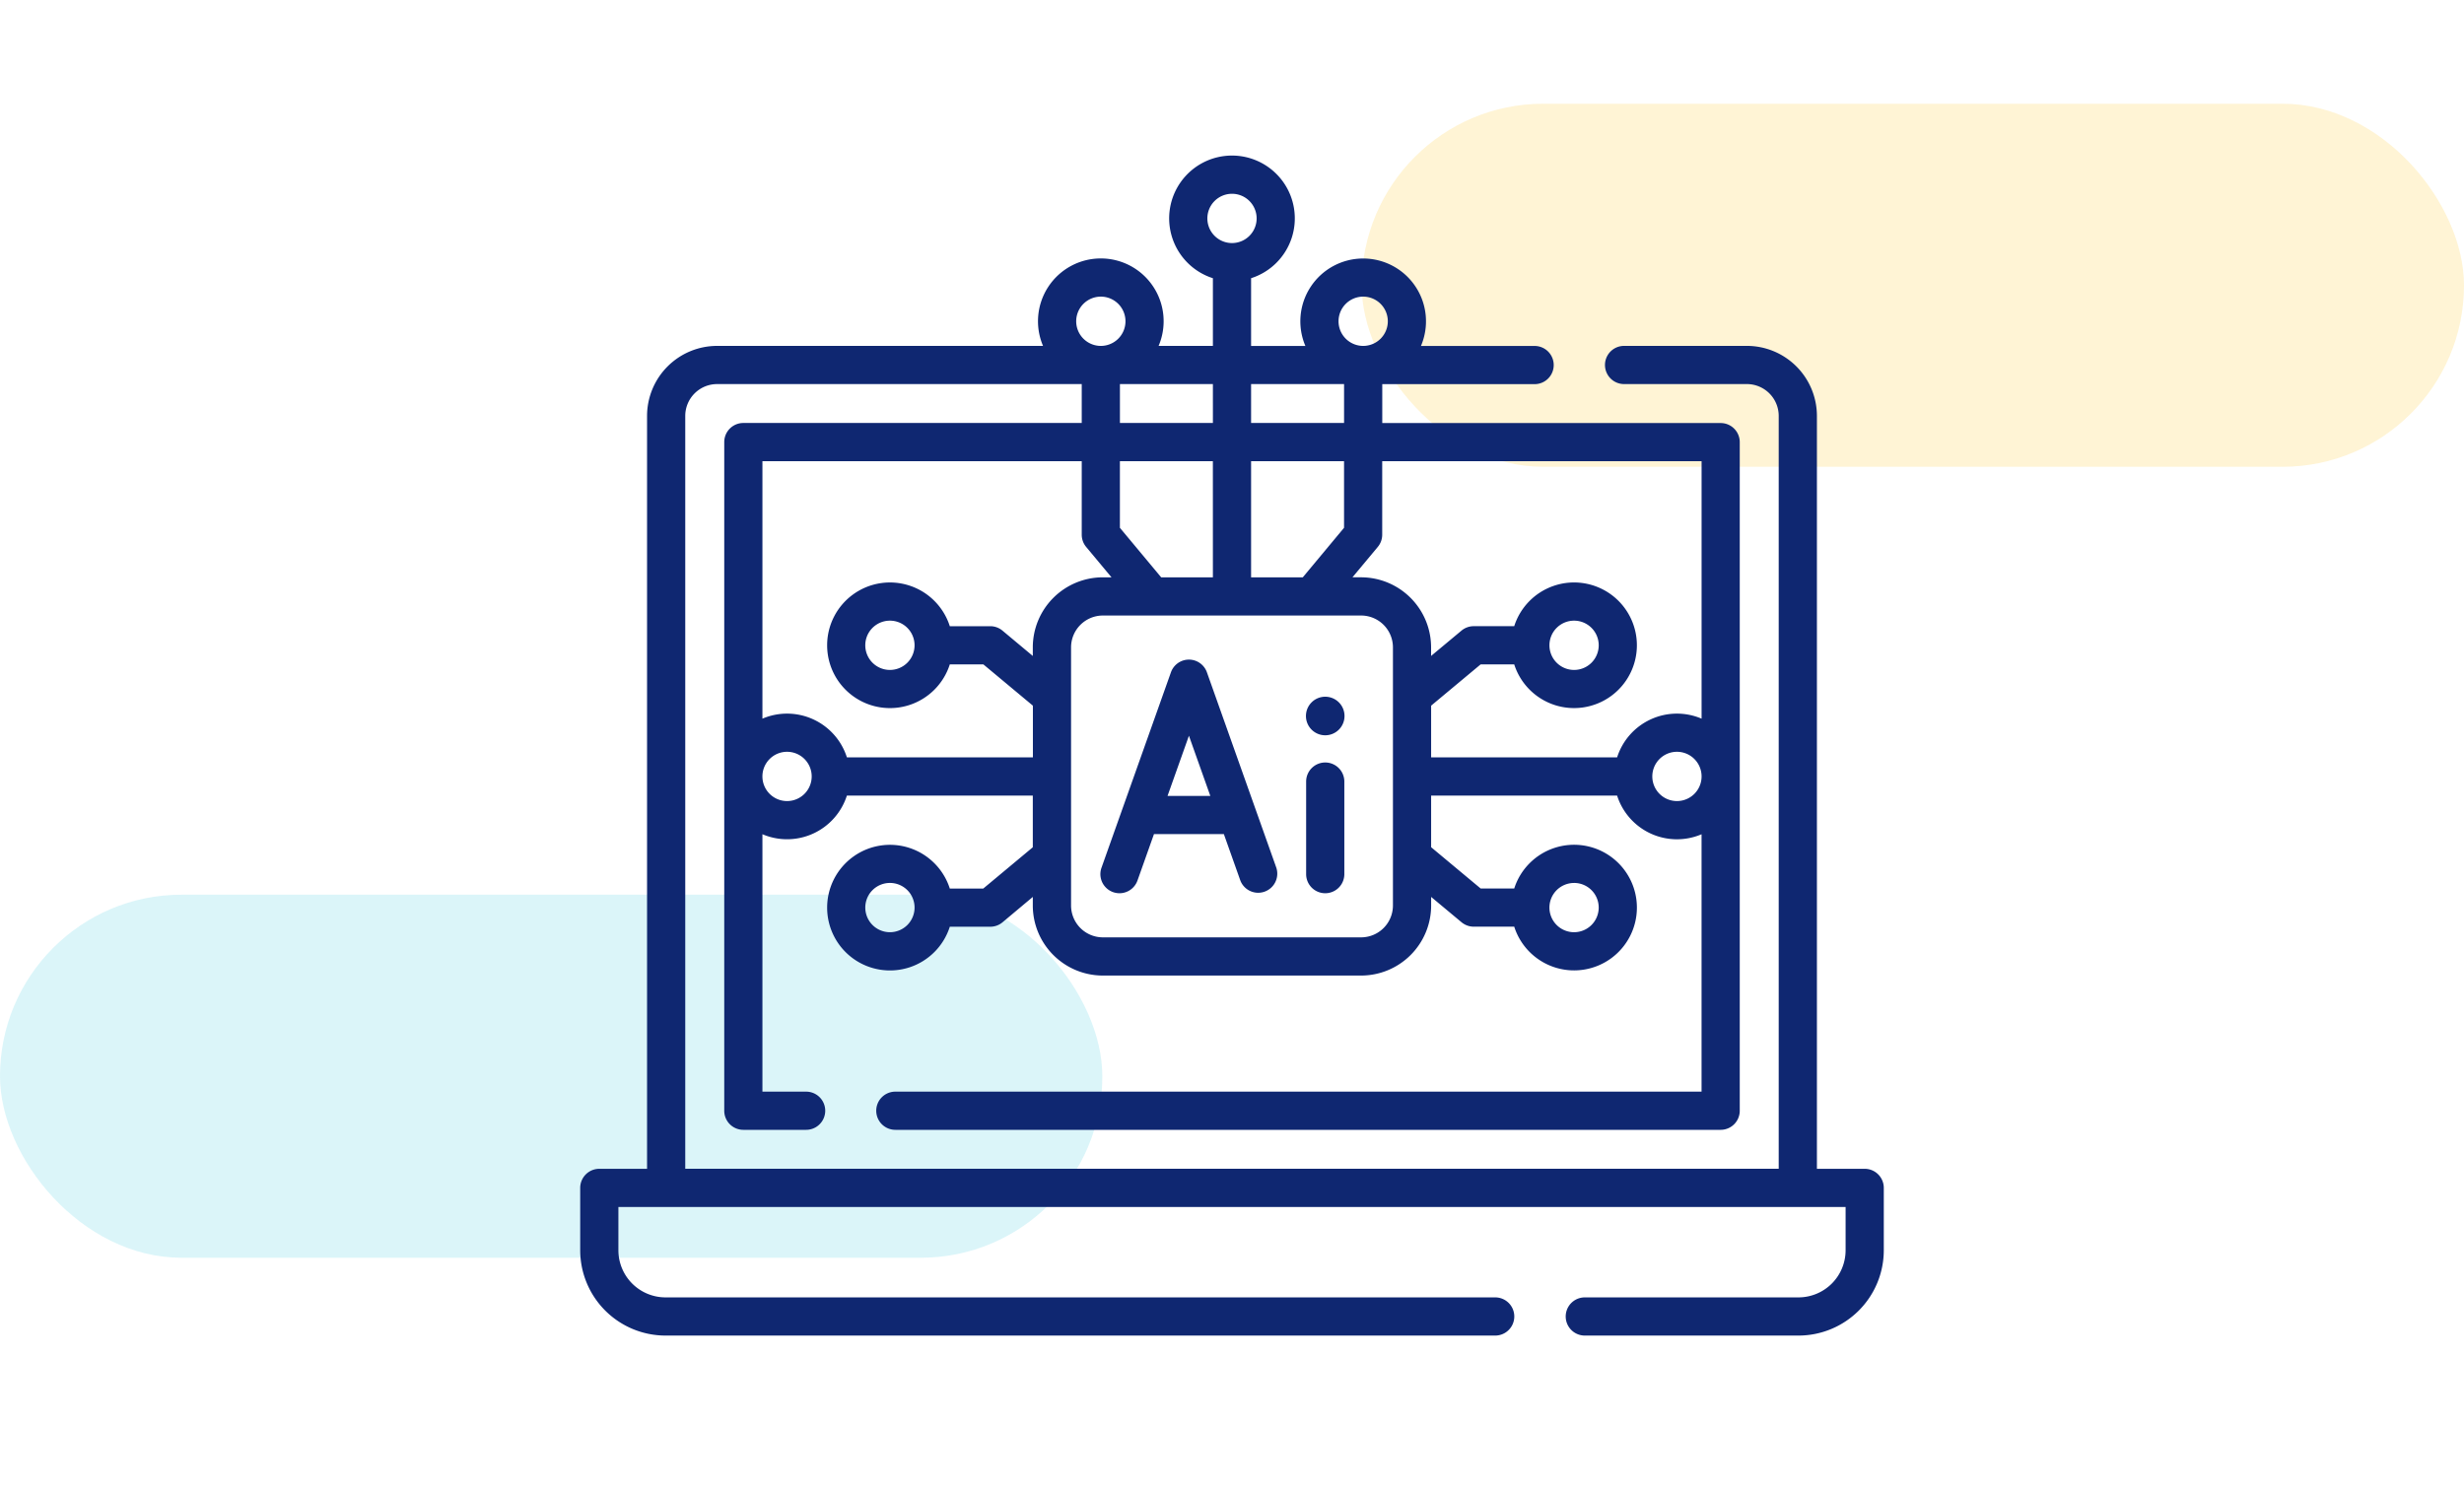 <svg xmlns="http://www.w3.org/2000/svg" width="190" height="115" viewBox="0 0 190 115">
  <g id="Grupo_148912" data-name="Grupo 148912" transform="translate(-180 -399)">
    <rect id="Rectángulo_43992" data-name="Rectángulo 43992" width="190" height="115" transform="translate(180 399)" fill="none"/>
    <rect id="Rectángulo_41430" data-name="Rectángulo 41430" width="85" height="28" rx="14" transform="translate(285 407)" fill="#feca2e" opacity="0.2"/>
    <rect id="Rectángulo_41431" data-name="Rectángulo 41431" width="85" height="28" rx="14" transform="translate(180 468)" fill="#4dd0e1" opacity="0.2"/>
    <g id="inteligencia-artificial" transform="translate(224.74 386.756)">
      <path id="Trazado_207563" data-name="Trazado 207563" d="M286.529,236.807a1.487,1.487,0,1,0,1.487,1.487A1.487,1.487,0,0,0,286.529,236.807Z" transform="translate(-229.08 -170.831)" fill="#0f2771"/>
      <path id="Trazado_207564" data-name="Trazado 207564" d="M99.047,102.383H95.363V44.319a5.405,5.405,0,0,0-5.4-5.4h-9.47a1.472,1.472,0,1,0,0,2.945h9.47a2.457,2.457,0,0,1,2.454,2.454v58.064H8.1V44.319a2.457,2.457,0,0,1,2.454-2.454H38.673v3H12.579a1.472,1.472,0,0,0-1.472,1.472V97.906a1.472,1.472,0,0,0,1.472,1.472h4.842a1.472,1.472,0,0,0,0-2.945h-3.37V76.58A4.842,4.842,0,0,0,20.564,73.6H34.9v3.986l-3.82,3.184H28.5a4.844,4.844,0,1,0,0,2.945h3.12a1.473,1.473,0,0,0,.943-.341L34.9,81.416v.664a5.405,5.405,0,0,0,5.4,5.4H60.216a5.405,5.405,0,0,0,5.4-5.4v-.664L67.96,83.37a1.473,1.473,0,0,0,.943.341h3.12a4.844,4.844,0,1,0,0-2.945H69.435l-3.82-3.184V73.6h14.34a4.842,4.842,0,0,0,6.513,2.983V96.433H24.3a1.472,1.472,0,0,0,0,2.945H87.941a1.472,1.472,0,0,0,1.472-1.472V46.342a1.472,1.472,0,0,0-1.472-1.472H61.847v-3H73.595a1.472,1.472,0,1,0,0-2.945H64.83a4.844,4.844,0,1,0-8.911,0H51.732V33.7a4.844,4.844,0,1,0-2.945,0V38.92H44.6a4.844,4.844,0,1,0-8.911,0H10.555a5.405,5.405,0,0,0-5.4,5.4v58.064H1.472A1.472,1.472,0,0,0,0,103.856v4.812a6.584,6.584,0,0,0,6.577,6.577H70.555a1.472,1.472,0,0,0,0-2.945H6.577a3.636,3.636,0,0,1-3.632-3.632v-3.339h94.63v3.339a3.636,3.636,0,0,1-3.632,3.632H77.465a1.472,1.472,0,1,0,0,2.945H93.943a6.584,6.584,0,0,0,6.577-6.577v-4.812a1.472,1.472,0,0,0-1.472-1.472ZM23.883,84.137a1.9,1.9,0,1,1,1.9-1.9A1.9,1.9,0,0,1,23.883,84.137Zm52.754-3.8a1.9,1.9,0,1,1-1.9,1.9A1.9,1.9,0,0,1,76.637,80.339ZM50.26,27.189a1.9,1.9,0,1,1-1.9,1.9A1.9,1.9,0,0,1,50.26,27.189ZM15.95,74.023a1.9,1.9,0,1,1,1.9-1.9A1.9,1.9,0,0,1,15.95,74.023Zm4.614-3.372a4.842,4.842,0,0,0-6.513-2.983V47.814H38.673v5.667a1.473,1.473,0,0,0,.341.943l1.954,2.344H40.3a5.405,5.405,0,0,0-5.4,5.4v.664L32.56,60.878a1.473,1.473,0,0,0-.943-.341H28.5a4.844,4.844,0,1,0,0,2.945h2.587l3.82,3.184v3.986H20.564ZM55.718,56.769H51.732V47.814H58.9v5.134Zm-6.931,0H44.8l-3.184-3.82V47.814h7.169ZM25.782,62.01a1.9,1.9,0,1,1-1.9-1.9A1.9,1.9,0,0,1,25.782,62.01ZM60.216,84.534H40.3A2.457,2.457,0,0,1,37.85,82.08V62.168A2.457,2.457,0,0,1,40.3,59.714H60.216a2.457,2.457,0,0,1,2.454,2.454V82.08A2.457,2.457,0,0,1,60.216,84.534ZM84.57,74.023a1.9,1.9,0,1,1,1.9-1.9A1.9,1.9,0,0,1,84.57,74.023Zm1.9-26.209V67.668a4.842,4.842,0,0,0-6.513,2.983H65.615V66.665l3.82-3.184h2.587a4.844,4.844,0,1,0,0-2.945H68.9a1.472,1.472,0,0,0-.943.341l-2.345,1.954v-.664a5.405,5.405,0,0,0-5.4-5.4h-.664l1.954-2.344a1.473,1.473,0,0,0,.341-.943V47.814H86.469ZM74.738,62.01a1.9,1.9,0,1,1,1.9,1.9A1.9,1.9,0,0,1,74.738,62.01ZM58.475,37.021a1.9,1.9,0,1,1,1.9,1.9A1.9,1.9,0,0,1,58.475,37.021Zm.426,4.844v3H51.732v-3Zm-10.114,3H41.618v-3h7.169ZM38.246,37.021a1.9,1.9,0,1,1,1.9,1.9A1.9,1.9,0,0,1,38.246,37.021Z" fill="#0f2771"/>
      <path id="Trazado_207565" data-name="Trazado 207565" d="M212.519,223.215a1.472,1.472,0,0,0-2.775,0l-5.355,15.072a1.472,1.472,0,0,0,2.775.986l1.272-3.582h5.389l1.272,3.582a1.473,1.473,0,0,0,2.775-.986Zm-3.036,9.531,1.649-4.64,1.649,4.64Z" transform="translate(-164.193 -159.121)" fill="#0f2771"/>
      <path id="Trazado_207566" data-name="Trazado 207566" d="M286.59,262.643a1.472,1.472,0,0,0-1.472,1.472v7.139a1.472,1.472,0,1,0,2.945,0v-7.139A1.472,1.472,0,0,0,286.59,262.643Z" transform="translate(-229.141 -191.595)" fill="#0f2771"/>
    </g>
  </g>
</svg>
